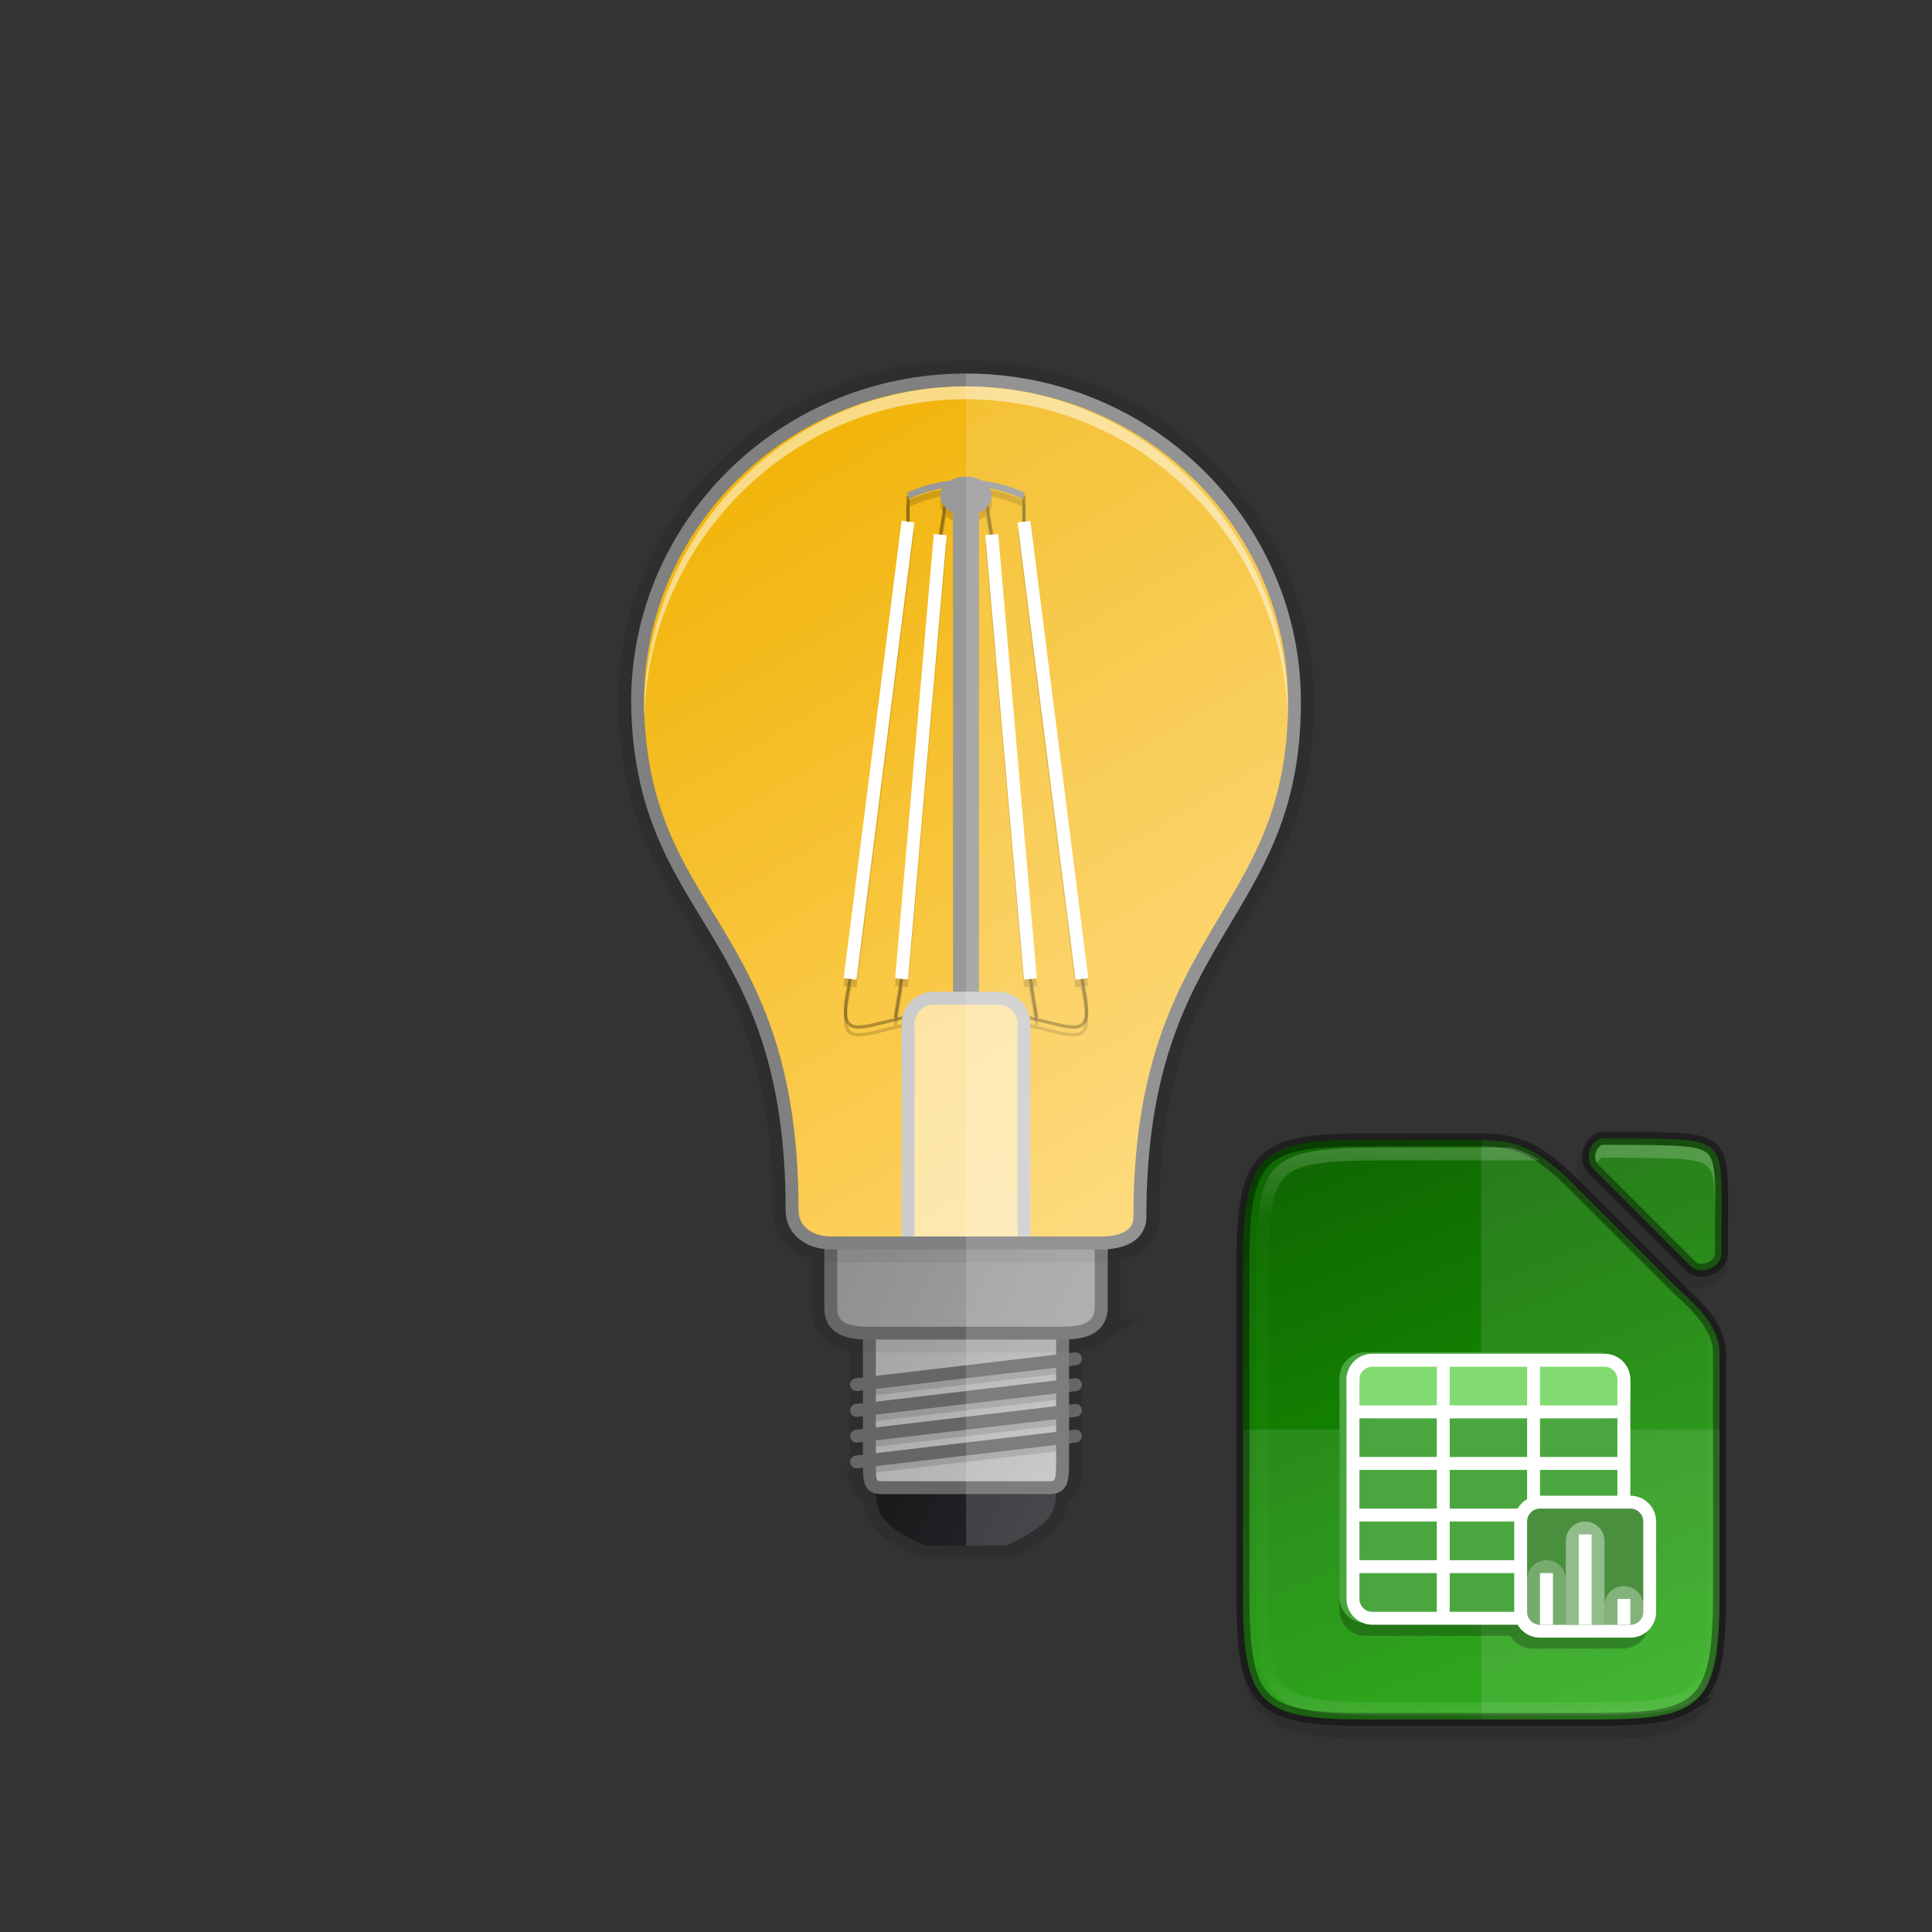 <svg height="150" viewBox="0 0 39.688 39.688" width="150" xml:space="preserve" xmlns:xlink="http://www.w3.org/1999/xlink" xmlns="http://www.w3.org/2000/svg"><rect x="0" y="0" width="39.688" height="39.688" fill="#333333" stroke="none"/><defs><linearGradient id="d"><stop style="stop-color:#f0b100;stop-opacity:1" offset="0"/><stop style="stop-color:#ffd66f;stop-opacity:1" offset="1"/></linearGradient><linearGradient id="c"><stop style="stop-color:#191b1c;stop-opacity:1" offset="0"/><stop style="stop-color:#26262c;stop-opacity:1" offset="1"/></linearGradient><linearGradient id="b"><stop style="stop-color:#a6a6a6;stop-opacity:1" offset="0"/><stop style="stop-color:#bfbfbf;stop-opacity:1" offset="1"/></linearGradient><linearGradient id="a"><stop style="stop-color:#919191;stop-opacity:1" offset="0"/><stop style="stop-color:#a1a1a1;stop-opacity:1" offset="1"/></linearGradient><linearGradient xlink:href="#a" id="j" x1="17.198" y1="25.797" x2="21.167" y2="27.649" gradientUnits="userSpaceOnUse" gradientTransform="translate(.53 -.264)"/><linearGradient xlink:href="#b" id="i" x1="17.992" y1="27.649" x2="20.638" y2="30.824" gradientUnits="userSpaceOnUse" gradientTransform="translate(.53 -.264)"/><linearGradient xlink:href="#c" id="g" x1="17.992" y1="30.824" x2="20.638" y2="32.015" gradientUnits="userSpaceOnUse" gradientTransform="translate(.53 -.264)"/><linearGradient xlink:href="#d" id="k" x1="14.552" y1="6.085" x2="25.135" y2="24.077" gradientUnits="userSpaceOnUse" gradientTransform="translate(0 1.63)"/><linearGradient xlink:href="#c" id="h" gradientUnits="userSpaceOnUse" gradientTransform="translate(.53 -.264)" x1="17.992" y1="30.824" x2="20.638" y2="32.015"/><linearGradient xlink:href="#e" id="l" x1="352.771" y1="106.5" x2="335.014" y2="61.5" gradientUnits="userSpaceOnUse" gradientTransform="matrix(.265 0 0 .265 -60.588 7.143)"/><linearGradient id="e" x1="0" y1="0" x2="1" y2="0" gradientUnits="userSpaceOnUse" gradientTransform="matrix(0 16.223 -16.223 0 338 228.912)"><stop offset="0" style="stop-color:#18a303;stop-opacity:1"/><stop offset="1" style="stop-color:#106802;stop-opacity:1"/></linearGradient><linearGradient xlink:href="#f" id="m" x1="344" y1="62" x2="344" y2="106" gradientUnits="userSpaceOnUse"/><linearGradient id="f"><stop style="stop-color:#fff;stop-opacity:1" offset="0"/><stop offset=".125" style="stop-color:#fff;stop-opacity:.098"/><stop offset=".925" style="stop-color:#fff;stop-opacity:.098"/><stop style="stop-color:#fff;stop-opacity:.498" offset="1"/></linearGradient><clipPath clipPathUnits="userSpaceOnUse" id="n"><path style="color:#000;display:inline;overflow:visible;visibility:visible;fill:#cdcdcd;fill-opacity:1;fill-rule:nonzero;stroke:none;stroke-width:2;stroke-miterlimit:4;stroke-dasharray:none;stroke-opacity:1;marker:none;enable-background:accumulate" d="M335.731 62c-8.824 0-9.774.906-9.73 9.748v24.504c-.044 8.842.906 9.748 9.73 9.748h16.54c8.823 0 9.73-.906 9.73-9.748V71.748c0-8.842-.907-9.748-9.73-9.748z"/></clipPath></defs><path style="color:#000;opacity:.1;fill:url(#g);fill-opacity:1;stroke:#000;stroke-width:.529" d="M19.844 7.673c-3.797 0-6.879 3.022-6.879 6.748a.132.132 0 0 0 0 .002c.03 2.28.843 3.444 1.627 4.746.783 1.301 1.547 2.75 1.547 5.703 0 .237.109.444.28.582.139.113.318.181.515.203v1.2c0 .227.09.419.26.525.14.088.318.122.533.132v2.516c0 .199-.009.335.042.463a.31.31 0 0 0 .225.187.867.867 0 0 0 .144.494c.142.202.397.376.862.566l.023.01h1.645l.025-.011c.475-.223.727-.395.865-.588.112-.157.133-.317.137-.476a.322.322 0 0 0 .213-.181c.055-.125.053-.263.053-.464v-2.517c.216-.01.394-.05.533-.141a.601.601 0 0 0 .26-.516V25.66c.17-.012.336-.049.478-.128.18-.1.317-.285.317-.527 0-2.947.777-4.43 1.568-5.766.791-1.336 1.605-2.538 1.605-4.818 0-3.726-3.082-6.748-6.878-6.748z"/><path style="color:#000;fill:url(#h);fill-opacity:1;stroke-width:.265px" d="M18.124 30.56h-.132c0 .201.005.412.146.614.142.201.397.375.862.566l.023.01h1.645l.025-.012c.475-.223.727-.394.865-.588.14-.193.137-.392.137-.59h-.131z"/><path style="fill:url(#i);fill-opacity:1;stroke:#666;stroke-width:.265px;stroke-linecap:butt;stroke-linejoin:miter" d="M21.828 27.385v2.646c0 .397-.022.518-.264.53h-3.44c-.265 0-.265-.133-.265-.53v-2.646"/><path style="fill:url(#j);fill-opacity:1;stroke:#666;stroke-width:.265px;stroke-linecap:butt;stroke-linejoin:miter" d="M17.066 25.533v1.323c0 .397.264.53.793.53h3.97c.528 0 .79-.158.793-.53v-1.323"/><path style="opacity:1;fill:url(#k);fill-opacity:1;fill-rule:evenodd;stroke:gray;stroke-width:.265;stroke-linecap:square;stroke-linejoin:round" d="M19.844 7.806c-3.726 0-6.747 2.961-6.747 6.615.058 4.498 3.175 4.498 3.175 10.45 0 .398.349.662.794.662h5.556c.397 0 .794-.132.794-.529 0-5.94 3.175-6.085 3.175-10.583 0-3.654-3.021-6.615-6.747-6.615z"/><path style="opacity:.15;fill:#000;fill-opacity:1;fill-rule:evenodd;stroke:none;stroke-width:.265;stroke-linecap:round;stroke-linejoin:round;stroke-opacity:1" d="M19.844 9.95a.53.397 0 0 0-.33.086 3.017 3.017 0 0 0-.887.25l.026.06h-.034v.524l-.098-.012-1.189 9.393.097.012c-.072.332-.104.564-.093.724a.4.4 0 0 0 .053.191.23.23 0 0 0 .132.098c.11.032.256.008.448-.035.191-.044.428-.109.715-.17l-.014-.064a11.27 11.27 0 0 0-.247.055l.13-.788-.032-.006.131.012.795-9.13-.099-.008.09-.54a.53.397 0 0 0 .141.088v9.843h.53V10.69a.53.397 0 0 0 .14-.09l.09.542-.099.009.795 9.129.132-.012-.032.006.13.788c-.078-.018-.16-.037-.247-.055l-.014.064c.286.061.523.126.715.17.191.043.337.067.447.035a.23.23 0 0 0 .133-.098.4.4 0 0 0 .053-.191c.01-.16-.021-.392-.093-.724l.096-.012-1.189-9.393-.098.012v-.524h-.034l.027-.06a3.047 3.047 0 0 0-.887-.25.53.397 0 0 0-.33-.087zm-.488.242a.53.397 0 0 0-.041.154.53.397 0 0 0 .066.193l-.1.596.014.002-.111-.01-.795 9.13.099.008-.133.792.056.009c-.176.041-.33.081-.458.11-.19.044-.328.06-.414.036a.157.157 0 0 1-.096-.069.35.35 0 0 1-.04-.162c-.01-.147.019-.376.091-.707l-.034-.007.134.017 1.19-9.393-.123-.015h.025v-.472c.222-.1.446-.17.67-.212zm.976 0c.224.043.448.113.67.212v.471h.024l-.123.016 1.19 9.393.134-.017-.034.007c.073.331.102.56.092.707a.35.35 0 0 1-.04.162.157.157 0 0 1-.096.069c-.086.025-.225.007-.414-.036-.13-.03-.283-.069-.458-.11l.055-.009-.132-.792.099-.009-.795-9.128-.111.01.014-.003-.1-.596a.53.397 0 0 0 .066-.193.53.397 0 0 0-.041-.153z"/><path style="opacity:1;fill:#999;fill-opacity:1;fill-rule:evenodd;stroke:none;stroke-width:.265;stroke-linecap:round;stroke-linejoin:round;stroke-opacity:1" d="M19.579 10.32h.529v10.054h-.529z"/><path style="fill:none;stroke:#fff;stroke-width:.265px;stroke-linecap:butt;stroke-linejoin:miter;stroke-opacity:1" d="m19.315 10.981-.794 9.128M18.653 10.716l-1.19 9.393M20.373 10.981l.794 9.128M21.034 10.716l1.191 9.393"/><path style="color:#000;fill:#fff;fill-opacity:.5;fill-rule:evenodd;stroke-width:.265;stroke-linecap:round;stroke-linejoin:round" d="M19.182 20.506a.528.528 0 0 0-.529.53V25.4h2.381v-4.366a.528.528 0 0 0-.529-.529z"/><path style="opacity:.3;fill:none;stroke:#000;stroke-width:.066;stroke-linecap:butt;stroke-linejoin:miter;stroke-opacity:1" d="M17.463 20.11c-.29 1.329.064 1.015 1.213.769M18.52 20.11l-.131.793M22.225 20.11c.29 1.329-.064 1.015-1.214.769M21.167 20.11l.132.793M18.653 10.716v-.529M19.315 10.981l.132-.794M20.373 10.981l-.132-.794M21.034 10.716v-.529"/><ellipse style="opacity:1;fill:#999;fill-opacity:1;fill-rule:evenodd;stroke:none;stroke-width:.265;stroke-linecap:round;stroke-linejoin:round;stroke-opacity:1" cx="19.844" cy="10.187" rx=".529" ry=".397"/><path style="fill:none;stroke:#999;stroke-width:.132;stroke-linecap:butt;stroke-linejoin:miter" d="M18.653 10.187a2.811 2.811 0 0 1 2.381 0"/><path style="color:#000;fill:#ccc;fill-opacity:1;fill-rule:evenodd;stroke-linecap:round;stroke-linejoin:round" d="M19.181 20.373a.663.663 0 0 0-.66.662v4.366h.264v-4.366c0-.222.174-.396.396-.396h1.325c.222 0 .396.174.396.396v4.366h.264v-4.366a.663.663 0 0 0-.66-.662z"/><path style="opacity:.3;fill:none;stroke:#666;stroke-width:.265px;stroke-linecap:round;stroke-linejoin:miter" d="m21.828 28.078-3.969.467M21.828 28.607l-3.969.467M21.828 29.136l-3.969.467M21.828 29.665l-3.968.467"/><path style="fill:none;stroke:#666;stroke-width:.265px;stroke-linecap:round;stroke-linejoin:miter" d="m22.093 27.914-4.498.53M22.093 28.444l-4.498.529M22.093 28.973l-4.498.529M22.093 29.502l-4.498.529"/><rect style="opacity:.06;fill:#000;fill-opacity:1;fill-rule:evenodd;stroke:none;stroke-width:.529;stroke-linecap:round;stroke-linejoin:round;stroke-opacity:1" width="5.821" height=".265" x="16.933" y="25.665" ry=".117"/><rect style="opacity:.06;fill:#000;fill-opacity:1;fill-rule:evenodd;stroke:none;stroke-width:.529;stroke-linecap:round;stroke-linejoin:round;stroke-opacity:1" width="4.233" height=".265" x="17.727" y="27.518" ry=".117"/><g style="display:inline"><path style="color:#000;opacity:.15;fill:#fff;stroke-width:.265px" d="M19.844 7.674V31.75h.825l.025-.012c.475-.223.726-.394.865-.588.112-.156.132-.316.136-.476a.318.318 0 0 0 .214-.18c.054-.124.052-.262.052-.463v-2.517c.217-.011.394-.052.534-.143a.597.597 0 0 0 .26-.513V25.66c.168-.012.335-.049.478-.128a.6.6 0 0 0 .316-.529c0-2.947.777-4.429 1.568-5.766.791-1.336 1.606-2.538 1.606-4.818 0-3.726-3.082-6.746-6.879-6.746z"/></g><path style="color:#000;opacity:.5;fill:#fff;fill-rule:evenodd;stroke-width:.259;stroke-linecap:square;stroke-linejoin:round" d="M19.844 7.938c-3.65 0-6.614 3.021-6.614 6.747a.127.132 0 0 0 0 .003l.002.088c.09-3.646 3.019-6.574 6.612-6.574 3.61 0 6.55 2.957 6.612 6.628l.002-.145c0-3.726-2.964-6.747-6.614-6.747z"/><path style="color:#000;font-style:normal;font-variant:normal;font-weight:400;font-stretch:normal;font-size:medium;line-height:normal;font-family:sans-serif;font-variant-ligatures:normal;font-variant-position:normal;font-variant-caps:normal;font-variant-numeric:normal;font-variant-alternates:normal;font-feature-settings:normal;text-indent:0;text-align:start;text-decoration:none;text-decoration-line:none;text-decoration-style:solid;text-decoration-color:#000;letter-spacing:normal;word-spacing:normal;text-transform:none;writing-mode:lr-tb;direction:ltr;text-orientation:mixed;dominant-baseline:auto;baseline-shift:baseline;text-anchor:start;white-space:normal;shape-padding:0;clip-rule:nonzero;display:inline;overflow:visible;visibility:visible;opacity:.1;isolation:auto;mix-blend-mode:normal;color-interpolation:sRGB;color-interpolation-filters:linearRGB;solid-color:#000;solid-opacity:1;vector-effect:none;fill:#000;fill-opacity:1;fill-rule:nonzero;stroke:none;stroke-width:.529;stroke-linecap:butt;stroke-linejoin:miter;stroke-miterlimit:4;stroke-dasharray:none;stroke-dashoffset:0;stroke-opacity:1;marker:none;color-rendering:auto;image-rendering:auto;shape-rendering:auto;text-rendering:auto;enable-background:accumulate" d="M32.943 23.382a.645.645 0 0 0-.097.007l-.021.003-.02.007a.63.63 0 0 0-.414.474c-.04.18.003.382.136.543l-.096-.096-.003-.003h-.001a8.109 8.109 0 0 0-.22-.203h-.001l-.001-.001h-.002a4.58 4.58 0 0 0-.214-.178h-.002l-.002-.002a3.064 3.064 0 0 0-.218-.155l-.001-.001h-.001a2.361 2.361 0 0 0-.227-.13h-.002a2.121 2.121 0 0 0-.244-.103h-.002a2.176 2.176 0 0 0-.263-.073h-.003a2.537 2.537 0 0 0-.283-.043c-.1-.01-.204-.013-.312-.013H28.24c-1.099 0-1.817.038-2.29.484-.236.224-.375.534-.453.917-.077.384-.1.719-.096 1.312v6.746c-.003.592.019 1.06.096 1.442.078.384.217.694.453.917.059.055.123.106.193.15l.002.001.003.002c.066.041.137.078.211.11h.002l.001.002h.004c.075.033.155.06.24.084.084.023.173.043.267.059h.001c.094.016.19.028.292.038h.002c.102.01.208.018.32.024h.025c.22.011.46.016.728.016h4.508c1.09 0 1.671-.038 2.143-.478.237-.22.377-.525.457-.902.08-.377.105-.836.106-1.418v-5.003c-.002-.503-.314-.897-.614-1.202a6.71 6.71 0 0 0-.294-.278l-.075-.068h.007l-.003-.003-.014-.013c.19.148.434.162.626.084.206-.084.397-.277.408-.545v-.571c.002-.43.01-.626-.008-.893-.017-.267-.054-.49-.195-.674-.14-.184-.36-.272-.604-.312-.244-.04-.406-.048-.8-.057h-.888c-.02-.001-.038-.004-.059-.004zM26.44 34.99l-.017.002.017-.002zm-.008.525.017.001h-.015z"/><path style="color:#000;display:inline;overflow:visible;visibility:visible;fill:url(#l);fill-opacity:1;fill-rule:nonzero;stroke:none;stroke-width:.054;marker:none;enable-background:accumulate" d="M32.942 23.382a.38.38 0 0 0-.058.005c-.25.08-.334.456-.142.633l1.988 1.988c.208.198.623.03.634-.258v-.56c.008-1.735.09-1.768-1.481-1.803h-.882a.387.387 0 0 0-.059-.005zm-4.834.033c-2.178 0-2.586.24-2.574 2.58v6.747c-.012 2.34.396 2.58 2.574 2.58h4.64c2.163 0 2.569-.24 2.574-2.534v-5.002c-.002-.517-.454-.954-.82-1.284l-.004-.002-2.253-2.254c-.594-.562-1.005-.83-1.817-.83z"/><path style="color:#000;display:inline;overflow:visible;visibility:visible;opacity:.1;fill:#fff;fill-opacity:1;fill-rule:nonzero;stroke:none;stroke-width:.265;marker:none;enable-background:accumulate" d="M25.534 29.368v3.374c-.012 2.34.396 2.58 2.574 2.58h4.64c2.163 0 2.569-.24 2.574-2.534v-3.42z"/><path style="color:#000;display:inline;overflow:visible;visibility:visible;opacity:.1;fill:#fff;fill-opacity:1;fill-rule:nonzero;stroke:none;stroke-width:.054;marker:none;enable-background:accumulate" d="M32.942 23.382a.38.38 0 0 0-.058.005c-.25.08-.334.456-.142.633l1.988 1.988c.208.198.623.03.634-.258v-.56c.008-1.735.09-1.768-1.481-1.803h-.882a.387.387 0 0 0-.059-.005zm-2.514.033v11.906h2.32c2.163 0 2.569-.238 2.574-2.533v-5.002c-.002-.517-.454-.954-.82-1.284l-.004-.002-2.253-2.254c-.594-.562-1.004-.83-1.817-.83z"/><path style="clip-rule:evenodd;display:inline;opacity:.25;fill:#000;fill-rule:nonzero;stroke-width:.265;enable-background:new" d="M32.808 28.045h-4.762a.529.529 0 0 0-.53.53v4.497c0 .293.237.53.53.53h2.981a.528.528 0 0 0 .458.265h1.852c.293 0 .53-.237.53-.53v-1.852a.529.529 0 0 0-.53-.529v-2.382a.53.53 0 0 0-.529-.529zm-4.762.265h1.323v.794H27.78v-.53c0-.146.119-.264.265-.264zm1.587 0h1.588v.794h-1.588zm1.852 0h1.323c.146 0 .265.118.265.264v.53h-1.588zm-3.704 1.058h1.588v.794H27.78zm1.852 0h1.588v.794h-1.588zm1.852 0h1.588v.794h-1.588zm-3.704 1.059h1.588v.793H27.78zm1.852 0h1.588v.601a.53.53 0 0 0-.193.192h-1.395zm1.852 0h1.588v.53h-1.588zm-3.704 1.058h1.588v.794H27.78zm1.852 0h1.323v.794h-1.323zm-1.852 1.058h1.588v.794h-1.323a.265.265 0 0 1-.265-.265zm1.852 0h1.323v.794h-1.323z"/><path d="M32.808 27.781h-4.762a.53.53 0 0 0-.53.53v4.497c0 .293.237.53.53.53h4.762c.293 0 .53-.237.53-.53V28.31a.53.53 0 0 0-.53-.529z" style="clip-rule:evenodd;display:inline;fill:#4aa73f;fill-opacity:1;fill-rule:nonzero;stroke-width:.265;enable-background:new"/><g style="clip-rule:evenodd;display:inline;fill:#81db70;fill-opacity:1;fill-rule:evenodd;enable-background:new"><path d="M367 72h-18a2 2 0 0 0-2 2v1a2 2 0 0 0 2 2h18a2 2 0 0 0 2-2v-1a2 2 0 0 0-2-2z" style="fill:#81db70;fill-opacity:1;fill-rule:nonzero" transform="matrix(.265 0 0 .265 -64.294 8.731)"/></g><g style="clip-rule:evenodd;display:inline;fill:#fff;fill-rule:evenodd;enable-background:new"><path d="M349 72a2 2 0 0 0-2 2v16.998a2 2 0 0 0 2 2L369 93V73.998a2 2 0 0 0-2-2zm-1 1.998a1 1 0 0 1 1-1h5v3h-6zm7-1h6v3h-6zm7 0h5a1 1 0 0 1 1 1v2h-6zm-14 4h6v3h-6zm7 0h6v3h-6zm7 0h6v3h-6zm-14 4h6v3h-6zm7 0h6v3h-6zm7 0h6v3h-6zm-14 4h6v3h-6zm7 0h6v3h-6zm7 0h6v3h-6zm-14 4h6v3h-5a1 1 0 0 1-1-1zm7 0h6v3h-6zm7 0h6v2a1 1 0 0 1-1 1h-5z" style="fill:#fff;fill-rule:nonzero" transform="matrix(.265 0 0 .265 -64.294 8.731)"/></g><g style="clip-rule:evenodd;display:inline;fill:#fff;fill-rule:evenodd;enable-background:new"><path d="M369 83h-7a2 2 0 0 0-2 2v7a2 2 0 0 0 2 2h7a2 2 0 0 0 2-2v-7a2 2 0 0 0-2-2z" style="fill:#fff;fill-rule:nonzero" transform="matrix(.265 0 0 .265 -64.294 8.731)"/></g><g style="clip-rule:evenodd;display:inline;fill-rule:evenodd;enable-background:new"><path d="M369 84h-7a1 1 0 0 0-1 1v7a1 1 0 0 0 1 1h7a1 1 0 0 0 1-1v-7a1 1 0 0 0-1-1z" style="fill:#ccc;fill-rule:nonzero" transform="matrix(.265 0 0 .265 -64.294 8.731)"/></g><g style="clip-rule:evenodd;display:inline;fill:#4a8f3d;fill-opacity:1;fill-rule:evenodd;enable-background:new"><path d="M369 84h-7a1 1 0 0 0-1 1v7a1 1 0 0 0 1 1h7a1 1 0 0 0 1-1v-7a1 1 0 0 0-1-1z" style="fill:#4a8f3d;fill-opacity:1;fill-rule:nonzero" transform="matrix(.265 0 0 .265 -64.294 8.731)"/></g><g style="clip-rule:evenodd;display:inline;opacity:.25;fill:#fff;fill-rule:evenodd;enable-background:new"><path d="M364 93v-3.5a1.5 1.5 0 0 0-3 0V92a1 1 0 0 0 1 1z" style="fill:#fff;fill-rule:nonzero" transform="matrix(.265 0 0 .265 -64.294 8.731)"/></g><g style="clip-rule:evenodd;display:inline;opacity:.4;fill:#fff;fill-rule:evenodd;enable-background:new"><path d="M367 93v-6.5a1.5 1.5 0 0 0-3 0V93z" style="fill:#fff;fill-rule:nonzero" transform="matrix(.265 0 0 .265 -64.294 8.731)"/></g><g style="clip-rule:evenodd;display:inline;opacity:.32;fill:#fff;fill-rule:evenodd;enable-background:new"><path d="M370 92v-.5a1.5 1.5 0 0 0-3 0V93h2a1 1 0 0 0 1-1z" style="fill:#fff;fill-rule:nonzero" transform="matrix(.265 0 0 .265 -64.294 8.731)"/></g><g style="clip-rule:evenodd;display:inline;fill:#fff;fill-rule:evenodd;enable-background:new"><path style="fill:#fff;fill-rule:nonzero" d="M362 89h1v4h-1z" transform="matrix(.265 0 0 .265 -64.294 8.731)"/></g><g style="clip-rule:evenodd;display:inline;fill:#fff;fill-rule:evenodd;enable-background:new"><path style="fill:#fff;fill-rule:nonzero" d="M365 86h1v7h-1z" transform="matrix(.265 0 0 .265 -64.294 8.731)"/></g><g style="clip-rule:evenodd;display:inline;fill:#fff;fill-rule:evenodd;enable-background:new"><path style="fill:#fff;fill-rule:nonzero" d="M368 91h1v2h-1z" transform="matrix(.265 0 0 .265 -64.294 8.731)"/></g><path style="color:#000;display:inline;overflow:visible;visibility:visible;opacity:.4;fill:none;fill-opacity:1;fill-rule:nonzero;stroke:#000;stroke-width:.265;marker:none;enable-background:accumulate" d="M28.109 23.415c-1.09 0-1.736.06-2.109.412-.076.072-.138.16-.193.258-.012.022-.026.041-.038.065-.03.064-.058.134-.081.21a2.34 2.34 0 0 0-.063.244 3.615 3.615 0 0 0-.044.283 7.275 7.275 0 0 0-.044.693c-.003.13-.004.268-.003.414v6.748c0 .146 0 .284.003.415.006.26.02.49.044.692.012.101.026.195.044.283.035.176.083.326.144.455a1.018 1.018 0 0 0 .384.441c.111.07.24.125.39.166h.001c.376.104.884.127 1.565.127h4.64c.27 0 .513-.004.731-.015.09-.004.174-.01.256-.018l.053-.004c.194-.019.365-.047.514-.088.075-.02.145-.044.21-.071.064-.027.124-.058.18-.093a1.019 1.019 0 0 0 .265-.244l.014-.016.001-.002c.038-.052.072-.11.103-.172a1.57 1.57 0 0 0 .083-.206 2.29 2.29 0 0 0 .063-.24c.019-.086.034-.179.046-.278.012-.089.02-.184.028-.284 0-.012.003-.022.003-.034v-.006c.016-.225.023-.477.024-.762v-5.002c-.003-.517-.455-.954-.82-1.284l-.004-.002-2.254-2.255c-.594-.56-1.004-.83-1.817-.83z"/><path style="color:#000;display:inline;overflow:visible;visibility:visible;opacity:.4;fill:none;fill-opacity:1;fill-rule:nonzero;stroke:#000;stroke-width:.265;stroke-miterlimit:4;stroke-dasharray:none;marker:none;enable-background:accumulate" d="M32.942 23.382a.393.393 0 0 0-.059.005c-.249.08-.333.456-.141.633l1.988 1.988c.208.198.622.03.633-.257v-.56c.01-1.736.091-1.768-1.48-1.804h-.882a.389.389 0 0 0-.06-.005z"/><path style="color:#000;font-style:normal;font-variant:normal;font-weight:400;font-stretch:normal;font-size:medium;line-height:normal;font-family:sans-serif;font-variant-ligatures:normal;font-variant-position:normal;font-variant-caps:normal;font-variant-numeric:normal;font-variant-alternates:normal;font-feature-settings:normal;text-indent:0;text-align:start;text-decoration:none;text-decoration-line:none;text-decoration-style:solid;text-decoration-color:#000;letter-spacing:normal;word-spacing:normal;text-transform:none;writing-mode:lr-tb;direction:ltr;text-orientation:mixed;dominant-baseline:auto;baseline-shift:baseline;text-anchor:start;white-space:normal;shape-padding:0;clip-rule:nonzero;display:inline;overflow:visible;visibility:visible;opacity:.2;isolation:auto;mix-blend-mode:normal;color-interpolation:sRGB;color-interpolation-filters:linearRGB;solid-color:#000;solid-opacity:1;vector-effect:none;fill:url(#m);fill-opacity:1;fill-rule:nonzero;stroke:none;stroke-width:2;stroke-linecap:butt;stroke-linejoin:miter;stroke-miterlimit:4;stroke-dasharray:none;stroke-dashoffset:0;stroke-opacity:1;marker:none;color-rendering:auto;image-rendering:auto;shape-rendering:auto;text-rendering:auto;enable-background:accumulate" clip-path="url(#n)" d="M335.232 61.5c-8.231 0-9.773.906-9.73 9.748v25.504c-.043 8.842 1.499 9.748 9.73 9.748h17.54c8.172 0 9.705-.902 9.726-9.574V79.022c-.006-1.214-.667-2.31-1.498-3.266V96.252c0 2.193-.061 3.87-.266 5.088-.204 1.217-.528 1.924-.998 2.394-.469.47-1.174.796-2.388 1-1.215.205-2.89.266-5.078.266h-16.54c-2.188 0-3.865-.061-5.084-.266-1.218-.204-1.928-.53-2.4-1s-.796-1.176-.998-2.392c-.202-1.216-.259-2.894-.248-5.086V71.744c-.01-2.192.046-3.87.248-5.086.202-1.216.526-1.922.998-2.392s1.184-.796 2.402-1c1.219-.205 2.894-.266 5.082-.266H348c-1.402-1.001-3.799-1.5-5.922-1.5z" transform="matrix(.265 0 0 .265 -60.588 7.143)"/><path style="display:inline;opacity:.2;fill:#fff;fill-opacity:1;stroke:none;stroke-width:.012;stroke-linecap:round;stroke-linejoin:round;stroke-miterlimit:4;stroke-dasharray:none;stroke-dashoffset:0;stroke-opacity:1;enable-background:new" d="m32.904 23.515-.039.032a.3.3 0 0 0-.084.294c.002.006.019.025.03.04a.243.243 0 0 1 .054-.07l.039-.032.719.007c.716.007.928.016 1.129.05.361.06.444.173.473.654.007.104.009.41.01.698.002-.389 0-.815-.01-.963-.03-.48-.112-.594-.473-.654-.2-.034-.413-.043-1.13-.05z"/></svg>